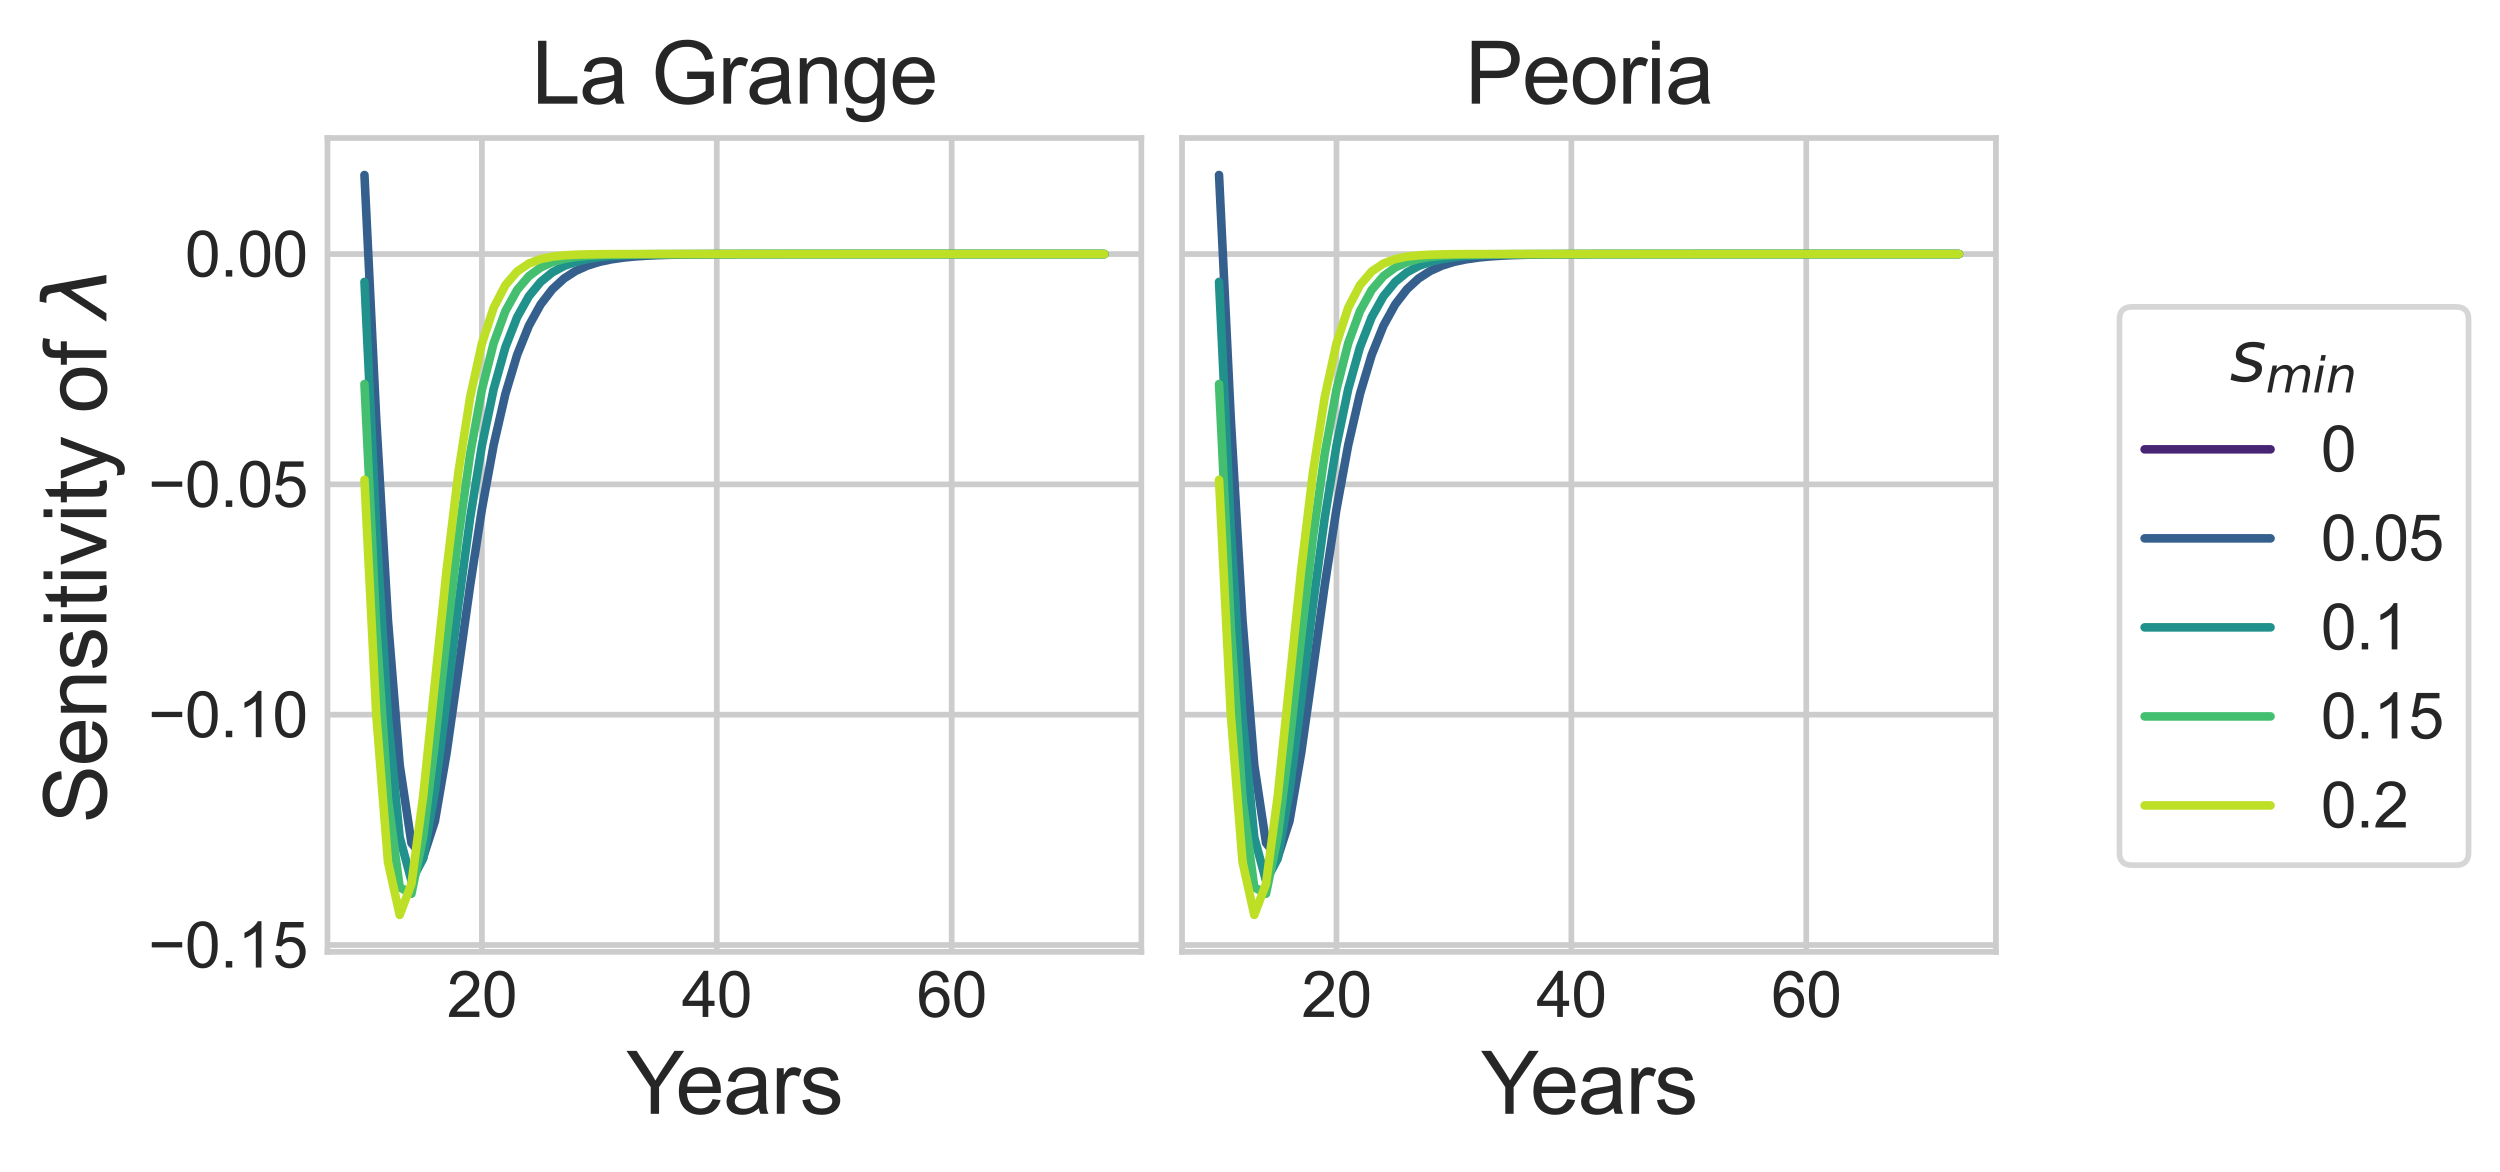 <?xml version="1.0" encoding="utf-8" standalone="no"?>
<!DOCTYPE svg PUBLIC "-//W3C//DTD SVG 1.1//EN"
  "http://www.w3.org/Graphics/SVG/1.1/DTD/svg11.dtd">
<svg xmlns:xlink="http://www.w3.org/1999/xlink" width="436.932pt" height="204.841pt" viewBox="0 0 436.932 204.841" xmlns="http://www.w3.org/2000/svg" version="1.1">
 <defs>
  <style type="text/css">*{stroke-linejoin: round; stroke-linecap: butt}</style>
 </defs>
 <g id="figure_1">
  <g id="patch_1">
   <path d="M 0 204.841 
L 436.932 204.841 
L 436.932 0 
L 0 0 
z
" style="fill: #ffffff"/>
  </g>
  <g id="axes_1">
   <g id="patch_2">
    <path d="M 57.232 166.363 
L 199.476 166.363 
L 199.476 24.12 
L 57.232 24.12 
z
" style="fill: #ffffff"/>
   </g>
   <g id="matplotlib.axis_1">
    <g id="xtick_1">
     <g id="line2d_1">
      <path d="M 84.223 166.363 
L 84.223 24.12 
" clip-path="url(#p7a5986a7ee)" style="fill: none; stroke: #cccccc; stroke-linecap: round"/>
     </g>
     <g id="text_1">
      <!-- 20 -->
      <g style="fill: #262626" transform="translate(78.106 177.737)scale(0.11 -0.11)">
       <defs>
        <path id="ArialMT-32" d="M 3222 541 
L 3222 0 
L 194 0 
Q 188 203 259 391 
Q 375 700 629 1000 
Q 884 1300 1366 1694 
Q 2113 2306 2375 2664 
Q 2638 3022 2638 3341 
Q 2638 3675 2398 3904 
Q 2159 4134 1775 4134 
Q 1369 4134 1125 3890 
Q 881 3647 878 3216 
L 300 3275 
Q 359 3922 746 4261 
Q 1134 4600 1788 4600 
Q 2447 4600 2831 4234 
Q 3216 3869 3216 3328 
Q 3216 3053 3103 2787 
Q 2991 2522 2730 2228 
Q 2469 1934 1863 1422 
Q 1356 997 1212 845 
Q 1069 694 975 541 
L 3222 541 
z
" transform="scale(0.016)"/>
        <path id="ArialMT-30" d="M 266 2259 
Q 266 3072 433 3567 
Q 600 4063 929 4331 
Q 1259 4600 1759 4600 
Q 2128 4600 2406 4451 
Q 2684 4303 2865 4023 
Q 3047 3744 3150 3342 
Q 3253 2941 3253 2259 
Q 3253 1453 3087 958 
Q 2922 463 2592 192 
Q 2263 -78 1759 -78 
Q 1097 -78 719 397 
Q 266 969 266 2259 
z
M 844 2259 
Q 844 1131 1108 757 
Q 1372 384 1759 384 
Q 2147 384 2411 759 
Q 2675 1134 2675 2259 
Q 2675 3391 2411 3762 
Q 2147 4134 1753 4134 
Q 1366 4134 1134 3806 
Q 844 3388 844 2259 
z
" transform="scale(0.016)"/>
       </defs>
       <use xlink:href="#ArialMT-32"/>
       <use xlink:href="#ArialMT-30" x="55.615"/>
      </g>
     </g>
    </g>
    <g id="xtick_2">
     <g id="line2d_2">
      <path d="M 125.275 166.363 
L 125.275 24.12 
" clip-path="url(#p7a5986a7ee)" style="fill: none; stroke: #cccccc; stroke-linecap: round"/>
     </g>
     <g id="text_2">
      <!-- 40 -->
      <g style="fill: #262626" transform="translate(119.158 177.737)scale(0.11 -0.11)">
       <defs>
        <path id="ArialMT-34" d="M 2069 0 
L 2069 1097 
L 81 1097 
L 81 1613 
L 2172 4581 
L 2631 4581 
L 2631 1613 
L 3250 1613 
L 3250 1097 
L 2631 1097 
L 2631 0 
L 2069 0 
z
M 2069 1613 
L 2069 3678 
L 634 1613 
L 2069 1613 
z
" transform="scale(0.016)"/>
       </defs>
       <use xlink:href="#ArialMT-34"/>
       <use xlink:href="#ArialMT-30" x="55.615"/>
      </g>
     </g>
    </g>
    <g id="xtick_3">
     <g id="line2d_3">
      <path d="M 166.326 166.363 
L 166.326 24.12 
" clip-path="url(#p7a5986a7ee)" style="fill: none; stroke: #cccccc; stroke-linecap: round"/>
     </g>
     <g id="text_3">
      <!-- 60 -->
      <g style="fill: #262626" transform="translate(160.209 177.737)scale(0.11 -0.11)">
       <defs>
        <path id="ArialMT-36" d="M 3184 3459 
L 2625 3416 
Q 2550 3747 2413 3897 
Q 2184 4138 1850 4138 
Q 1581 4138 1378 3988 
Q 1113 3794 959 3422 
Q 806 3050 800 2363 
Q 1003 2672 1297 2822 
Q 1591 2972 1913 2972 
Q 2475 2972 2870 2558 
Q 3266 2144 3266 1488 
Q 3266 1056 3080 686 
Q 2894 316 2569 119 
Q 2244 -78 1831 -78 
Q 1128 -78 684 439 
Q 241 956 241 2144 
Q 241 3472 731 4075 
Q 1159 4600 1884 4600 
Q 2425 4600 2770 4297 
Q 3116 3994 3184 3459 
z
M 888 1484 
Q 888 1194 1011 928 
Q 1134 663 1356 523 
Q 1578 384 1822 384 
Q 2178 384 2434 671 
Q 2691 959 2691 1453 
Q 2691 1928 2437 2201 
Q 2184 2475 1800 2475 
Q 1419 2475 1153 2201 
Q 888 1928 888 1484 
z
" transform="scale(0.016)"/>
       </defs>
       <use xlink:href="#ArialMT-36"/>
       <use xlink:href="#ArialMT-30" x="55.615"/>
      </g>
     </g>
    </g>
    <g id="text_4">
     <!-- Years -->
     <g style="fill: #262626" transform="translate(109.447 194.66)scale(0.15 -0.15)">
      <defs>
       <path id="ArialMT-59" d="M 1784 0 
L 1784 1941 
L 19 4581 
L 756 4581 
L 1659 3200 
Q 1909 2813 2125 2425 
Q 2331 2784 2625 3234 
L 3513 4581 
L 4219 4581 
L 2391 1941 
L 2391 0 
L 1784 0 
z
" transform="scale(0.016)"/>
       <path id="ArialMT-65" d="M 2694 1069 
L 3275 997 
Q 3138 488 2766 206 
Q 2394 -75 1816 -75 
Q 1088 -75 661 373 
Q 234 822 234 1631 
Q 234 2469 665 2931 
Q 1097 3394 1784 3394 
Q 2450 3394 2872 2941 
Q 3294 2488 3294 1666 
Q 3294 1616 3291 1516 
L 816 1516 
Q 847 969 1125 678 
Q 1403 388 1819 388 
Q 2128 388 2347 550 
Q 2566 713 2694 1069 
z
M 847 1978 
L 2700 1978 
Q 2663 2397 2488 2606 
Q 2219 2931 1791 2931 
Q 1403 2931 1139 2672 
Q 875 2413 847 1978 
z
" transform="scale(0.016)"/>
       <path id="ArialMT-61" d="M 2588 409 
Q 2275 144 1986 34 
Q 1697 -75 1366 -75 
Q 819 -75 525 192 
Q 231 459 231 875 
Q 231 1119 342 1320 
Q 453 1522 633 1644 
Q 813 1766 1038 1828 
Q 1203 1872 1538 1913 
Q 2219 1994 2541 2106 
Q 2544 2222 2544 2253 
Q 2544 2597 2384 2738 
Q 2169 2928 1744 2928 
Q 1347 2928 1158 2789 
Q 969 2650 878 2297 
L 328 2372 
Q 403 2725 575 2942 
Q 747 3159 1072 3276 
Q 1397 3394 1825 3394 
Q 2250 3394 2515 3294 
Q 2781 3194 2906 3042 
Q 3031 2891 3081 2659 
Q 3109 2516 3109 2141 
L 3109 1391 
Q 3109 606 3145 398 
Q 3181 191 3288 0 
L 2700 0 
Q 2613 175 2588 409 
z
M 2541 1666 
Q 2234 1541 1622 1453 
Q 1275 1403 1131 1340 
Q 988 1278 909 1158 
Q 831 1038 831 891 
Q 831 666 1001 516 
Q 1172 366 1500 366 
Q 1825 366 2078 508 
Q 2331 650 2450 897 
Q 2541 1088 2541 1459 
L 2541 1666 
z
" transform="scale(0.016)"/>
       <path id="ArialMT-72" d="M 416 0 
L 416 3319 
L 922 3319 
L 922 2816 
Q 1116 3169 1280 3281 
Q 1444 3394 1641 3394 
Q 1925 3394 2219 3213 
L 2025 2691 
Q 1819 2813 1613 2813 
Q 1428 2813 1281 2702 
Q 1134 2591 1072 2394 
Q 978 2094 978 1738 
L 978 0 
L 416 0 
z
" transform="scale(0.016)"/>
       <path id="ArialMT-73" d="M 197 991 
L 753 1078 
Q 800 744 1014 566 
Q 1228 388 1613 388 
Q 2000 388 2187 545 
Q 2375 703 2375 916 
Q 2375 1106 2209 1216 
Q 2094 1291 1634 1406 
Q 1016 1563 777 1677 
Q 538 1791 414 1992 
Q 291 2194 291 2438 
Q 291 2659 392 2848 
Q 494 3038 669 3163 
Q 800 3259 1026 3326 
Q 1253 3394 1513 3394 
Q 1903 3394 2198 3281 
Q 2494 3169 2634 2976 
Q 2775 2784 2828 2463 
L 2278 2388 
Q 2241 2644 2061 2787 
Q 1881 2931 1553 2931 
Q 1166 2931 1000 2803 
Q 834 2675 834 2503 
Q 834 2394 903 2306 
Q 972 2216 1119 2156 
Q 1203 2125 1616 2013 
Q 2213 1853 2448 1751 
Q 2684 1650 2818 1456 
Q 2953 1263 2953 975 
Q 2953 694 2789 445 
Q 2625 197 2315 61 
Q 2006 -75 1616 -75 
Q 969 -75 630 194 
Q 291 463 197 991 
z
" transform="scale(0.016)"/>
      </defs>
      <use xlink:href="#ArialMT-59"/>
      <use xlink:href="#ArialMT-65" x="57.574"/>
      <use xlink:href="#ArialMT-61" x="113.189"/>
      <use xlink:href="#ArialMT-72" x="168.805"/>
      <use xlink:href="#ArialMT-73" x="202.105"/>
     </g>
    </g>
   </g>
   <g id="matplotlib.axis_2">
    <g id="ytick_1">
     <g id="line2d_4">
      <path d="M 57.232 165.16 
L 199.476 165.16 
" clip-path="url(#p7a5986a7ee)" style="fill: none; stroke: #cccccc; stroke-linecap: round"/>
     </g>
     <g id="text_5">
      <!-- −0.15 -->
      <g style="fill: #262626" transform="translate(25.9 169.097)scale(0.11 -0.11)">
       <defs>
        <path id="ArialMT-2212" d="M 3381 1997 
L 356 1997 
L 356 2522 
L 3381 2522 
L 3381 1997 
z
" transform="scale(0.016)"/>
        <path id="ArialMT-2e" d="M 581 0 
L 581 641 
L 1222 641 
L 1222 0 
L 581 0 
z
" transform="scale(0.016)"/>
        <path id="ArialMT-31" d="M 2384 0 
L 1822 0 
L 1822 3584 
Q 1619 3391 1289 3197 
Q 959 3003 697 2906 
L 697 3450 
Q 1169 3672 1522 3987 
Q 1875 4303 2022 4600 
L 2384 4600 
L 2384 0 
z
" transform="scale(0.016)"/>
        <path id="ArialMT-35" d="M 266 1200 
L 856 1250 
Q 922 819 1161 601 
Q 1400 384 1738 384 
Q 2144 384 2425 690 
Q 2706 997 2706 1503 
Q 2706 1984 2436 2262 
Q 2166 2541 1728 2541 
Q 1456 2541 1237 2417 
Q 1019 2294 894 2097 
L 366 2166 
L 809 4519 
L 3088 4519 
L 3088 3981 
L 1259 3981 
L 1013 2750 
Q 1425 3038 1878 3038 
Q 2478 3038 2890 2622 
Q 3303 2206 3303 1553 
Q 3303 931 2941 478 
Q 2500 -78 1738 -78 
Q 1113 -78 717 272 
Q 322 622 266 1200 
z
" transform="scale(0.016)"/>
       </defs>
       <use xlink:href="#ArialMT-2212"/>
       <use xlink:href="#ArialMT-30" x="58.398"/>
       <use xlink:href="#ArialMT-2e" x="114.014"/>
       <use xlink:href="#ArialMT-31" x="141.797"/>
       <use xlink:href="#ArialMT-35" x="197.412"/>
      </g>
     </g>
    </g>
    <g id="ytick_2">
     <g id="line2d_5">
      <path d="M 57.232 124.907 
L 199.476 124.907 
" clip-path="url(#p7a5986a7ee)" style="fill: none; stroke: #cccccc; stroke-linecap: round"/>
     </g>
     <g id="text_6">
      <!-- −0.10 -->
      <g style="fill: #262626" transform="translate(25.9 128.844)scale(0.11 -0.11)">
       <use xlink:href="#ArialMT-2212"/>
       <use xlink:href="#ArialMT-30" x="58.398"/>
       <use xlink:href="#ArialMT-2e" x="114.014"/>
       <use xlink:href="#ArialMT-31" x="141.797"/>
       <use xlink:href="#ArialMT-30" x="197.412"/>
      </g>
     </g>
    </g>
    <g id="ytick_3">
     <g id="line2d_6">
      <path d="M 57.232 84.655 
L 199.476 84.655 
" clip-path="url(#p7a5986a7ee)" style="fill: none; stroke: #cccccc; stroke-linecap: round"/>
     </g>
     <g id="text_7">
      <!-- −0.05 -->
      <g style="fill: #262626" transform="translate(25.9 88.592)scale(0.11 -0.11)">
       <use xlink:href="#ArialMT-2212"/>
       <use xlink:href="#ArialMT-30" x="58.398"/>
       <use xlink:href="#ArialMT-2e" x="114.014"/>
       <use xlink:href="#ArialMT-30" x="141.797"/>
       <use xlink:href="#ArialMT-35" x="197.412"/>
      </g>
     </g>
    </g>
    <g id="ytick_4">
     <g id="line2d_7">
      <path d="M 57.232 44.402 
L 199.476 44.402 
" clip-path="url(#p7a5986a7ee)" style="fill: none; stroke: #cccccc; stroke-linecap: round"/>
     </g>
     <g id="text_8">
      <!-- 0.00 -->
      <g style="fill: #262626" transform="translate(32.325 48.339)scale(0.11 -0.11)">
       <use xlink:href="#ArialMT-30"/>
       <use xlink:href="#ArialMT-2e" x="55.615"/>
       <use xlink:href="#ArialMT-30" x="83.398"/>
       <use xlink:href="#ArialMT-30" x="139.014"/>
      </g>
     </g>
    </g>
    <g id="text_9">
     <!-- Sensitivity of $\lambda$ -->
     <g style="fill: #262626" transform="translate(18.6 143.916)rotate(-90)scale(0.15 -0.15)">
      <defs>
       <path id="ArialMT-53" d="M 288 1472 
L 859 1522 
Q 900 1178 1048 958 
Q 1197 738 1509 602 
Q 1822 466 2213 466 
Q 2559 466 2825 569 
Q 3091 672 3220 851 
Q 3350 1031 3350 1244 
Q 3350 1459 3225 1620 
Q 3100 1781 2813 1891 
Q 2628 1963 1997 2114 
Q 1366 2266 1113 2400 
Q 784 2572 623 2826 
Q 463 3081 463 3397 
Q 463 3744 659 4045 
Q 856 4347 1234 4503 
Q 1613 4659 2075 4659 
Q 2584 4659 2973 4495 
Q 3363 4331 3572 4012 
Q 3781 3694 3797 3291 
L 3216 3247 
Q 3169 3681 2898 3903 
Q 2628 4125 2100 4125 
Q 1550 4125 1298 3923 
Q 1047 3722 1047 3438 
Q 1047 3191 1225 3031 
Q 1400 2872 2139 2705 
Q 2878 2538 3153 2413 
Q 3553 2228 3743 1945 
Q 3934 1663 3934 1294 
Q 3934 928 3725 604 
Q 3516 281 3123 101 
Q 2731 -78 2241 -78 
Q 1619 -78 1198 103 
Q 778 284 539 648 
Q 300 1013 288 1472 
z
" transform="scale(0.016)"/>
       <path id="ArialMT-6e" d="M 422 0 
L 422 3319 
L 928 3319 
L 928 2847 
Q 1294 3394 1984 3394 
Q 2284 3394 2536 3286 
Q 2788 3178 2913 3003 
Q 3038 2828 3088 2588 
Q 3119 2431 3119 2041 
L 3119 0 
L 2556 0 
L 2556 2019 
Q 2556 2363 2490 2533 
Q 2425 2703 2258 2804 
Q 2091 2906 1866 2906 
Q 1506 2906 1245 2678 
Q 984 2450 984 1813 
L 984 0 
L 422 0 
z
" transform="scale(0.016)"/>
       <path id="ArialMT-69" d="M 425 3934 
L 425 4581 
L 988 4581 
L 988 3934 
L 425 3934 
z
M 425 0 
L 425 3319 
L 988 3319 
L 988 0 
L 425 0 
z
" transform="scale(0.016)"/>
       <path id="ArialMT-74" d="M 1650 503 
L 1731 6 
Q 1494 -44 1306 -44 
Q 1000 -44 831 53 
Q 663 150 594 308 
Q 525 466 525 972 
L 525 2881 
L 113 2881 
L 113 3319 
L 525 3319 
L 525 4141 
L 1084 4478 
L 1084 3319 
L 1650 3319 
L 1650 2881 
L 1084 2881 
L 1084 941 
Q 1084 700 1114 631 
Q 1144 563 1211 522 
Q 1278 481 1403 481 
Q 1497 481 1650 503 
z
" transform="scale(0.016)"/>
       <path id="ArialMT-76" d="M 1344 0 
L 81 3319 
L 675 3319 
L 1388 1331 
Q 1503 1009 1600 663 
Q 1675 925 1809 1294 
L 2547 3319 
L 3125 3319 
L 1869 0 
L 1344 0 
z
" transform="scale(0.016)"/>
       <path id="ArialMT-79" d="M 397 -1278 
L 334 -750 
Q 519 -800 656 -800 
Q 844 -800 956 -737 
Q 1069 -675 1141 -563 
Q 1194 -478 1313 -144 
Q 1328 -97 1363 -6 
L 103 3319 
L 709 3319 
L 1400 1397 
Q 1534 1031 1641 628 
Q 1738 1016 1872 1384 
L 2581 3319 
L 3144 3319 
L 1881 -56 
Q 1678 -603 1566 -809 
Q 1416 -1088 1222 -1217 
Q 1028 -1347 759 -1347 
Q 597 -1347 397 -1278 
z
" transform="scale(0.016)"/>
       <path id="ArialMT-20" transform="scale(0.016)"/>
       <path id="ArialMT-6f" d="M 213 1659 
Q 213 2581 725 3025 
Q 1153 3394 1769 3394 
Q 2453 3394 2887 2945 
Q 3322 2497 3322 1706 
Q 3322 1066 3130 698 
Q 2938 331 2570 128 
Q 2203 -75 1769 -75 
Q 1072 -75 642 372 
Q 213 819 213 1659 
z
M 791 1659 
Q 791 1022 1069 705 
Q 1347 388 1769 388 
Q 2188 388 2466 706 
Q 2744 1025 2744 1678 
Q 2744 2294 2464 2611 
Q 2184 2928 1769 2928 
Q 1347 2928 1069 2612 
Q 791 2297 791 1659 
z
" transform="scale(0.016)"/>
       <path id="ArialMT-66" d="M 556 0 
L 556 2881 
L 59 2881 
L 59 3319 
L 556 3319 
L 556 3672 
Q 556 4006 616 4169 
Q 697 4388 901 4523 
Q 1106 4659 1475 4659 
Q 1713 4659 2000 4603 
L 1916 4113 
Q 1741 4144 1584 4144 
Q 1328 4144 1222 4034 
Q 1116 3925 1116 3625 
L 1116 3319 
L 1763 3319 
L 1763 2881 
L 1116 2881 
L 1116 0 
L 556 0 
z
" transform="scale(0.016)"/>
       <path id="DejaVuSans-Oblique-3bb" d="M 2350 4316 
L 3125 0 
L 2516 0 
L 2038 2588 
L 328 0 
L -281 0 
L 1903 3356 
L 1794 3975 
Q 1725 4369 1391 4369 
L 1091 4369 
L 1184 4863 
L 1550 4856 
Q 2253 4847 2350 4316 
z
" transform="scale(0.016)"/>
      </defs>
      <use xlink:href="#ArialMT-53" transform="translate(0 0.016)"/>
      <use xlink:href="#ArialMT-65" transform="translate(66.699 0.016)"/>
      <use xlink:href="#ArialMT-6e" transform="translate(122.314 0.016)"/>
      <use xlink:href="#ArialMT-73" transform="translate(177.93 0.016)"/>
      <use xlink:href="#ArialMT-69" transform="translate(227.93 0.016)"/>
      <use xlink:href="#ArialMT-74" transform="translate(250.146 0.016)"/>
      <use xlink:href="#ArialMT-69" transform="translate(277.93 0.016)"/>
      <use xlink:href="#ArialMT-76" transform="translate(300.146 0.016)"/>
      <use xlink:href="#ArialMT-69" transform="translate(350.146 0.016)"/>
      <use xlink:href="#ArialMT-74" transform="translate(372.363 0.016)"/>
      <use xlink:href="#ArialMT-79" transform="translate(400.146 0.016)"/>
      <use xlink:href="#ArialMT-20" transform="translate(450.146 0.016)"/>
      <use xlink:href="#ArialMT-6f" transform="translate(477.93 0.016)"/>
      <use xlink:href="#ArialMT-66" transform="translate(533.545 0.016)"/>
      <use xlink:href="#ArialMT-20" transform="translate(561.328 0.016)"/>
      <use xlink:href="#DejaVuSans-Oblique-3bb" transform="translate(589.111 0.016)"/>
     </g>
    </g>
   </g>
   <g id="line2d_8">
    <path clip-path="url(#p7a5986a7ee)" style="fill: none; stroke: #482475; stroke-width: 1.5; stroke-linecap: round"/>
   </g>
   <g id="line2d_9">
    <path d="M 63.697 30.585 
L 65.75 73.12 
L 67.803 108.388 
L 69.855 133.7 
L 71.908 147.327 
L 73.96 149.812 
L 76.013 143.497 
L 78.065 131.527 
L 80.118 116.982 
L 82.171 102.284 
L 84.223 88.975 
L 86.276 77.784 
L 88.328 68.863 
L 90.381 62.022 
L 92.433 56.926 
L 94.486 53.211 
L 96.539 50.546 
L 98.591 48.659 
L 100.644 47.334 
L 102.696 46.413 
L 104.749 45.775 
L 106.802 45.337 
L 108.854 45.036 
L 110.907 44.831 
L 112.959 44.692 
L 115.012 44.597 
L 117.064 44.533 
L 119.117 44.49 
L 121.17 44.461 
L 123.222 44.442 
L 125.275 44.429 
L 127.327 44.42 
L 129.38 44.414 
L 131.433 44.41 
L 133.485 44.407 
L 135.538 44.406 
L 137.59 44.404 
L 139.643 44.404 
L 141.695 44.403 
L 143.748 44.403 
L 145.801 44.403 
L 147.853 44.402 
L 149.906 44.402 
L 151.958 44.402 
L 154.011 44.402 
L 156.064 44.402 
L 158.116 44.402 
L 160.169 44.402 
L 162.221 44.402 
L 164.274 44.402 
L 166.326 44.402 
L 168.379 44.402 
L 170.432 44.402 
L 172.484 44.402 
L 174.537 44.402 
L 176.589 44.402 
L 178.642 44.402 
L 180.695 44.402 
L 182.747 44.402 
L 184.8 44.402 
L 186.852 44.402 
L 188.905 44.402 
L 190.957 44.402 
L 193.01 44.402 
" clip-path="url(#p7a5986a7ee)" style="fill: none; stroke: #355f8d; stroke-width: 1.5; stroke-linecap: round"/>
   </g>
   <g id="line2d_10">
    <path d="M 63.697 49.271 
L 65.75 92.212 
L 67.803 125.438 
L 69.855 146.318 
L 71.908 153.933 
L 73.96 150.064 
L 76.013 138.228 
L 78.065 122.342 
L 80.118 105.707 
L 82.171 90.522 
L 84.223 77.875 
L 86.276 68.011 
L 88.328 60.684 
L 90.381 55.434 
L 92.433 51.774 
L 94.486 49.275 
L 96.539 47.595 
L 98.591 46.479 
L 100.644 45.745 
L 102.696 45.266 
L 104.749 44.956 
L 106.802 44.756 
L 108.854 44.627 
L 110.907 44.545 
L 112.959 44.492 
L 115.012 44.459 
L 117.064 44.438 
L 119.117 44.425 
L 121.17 44.416 
L 123.222 44.411 
L 125.275 44.408 
L 127.327 44.406 
L 129.38 44.404 
L 131.433 44.403 
L 133.485 44.403 
L 135.538 44.403 
L 137.59 44.402 
L 139.643 44.402 
L 141.695 44.402 
L 143.748 44.402 
L 145.801 44.402 
L 147.853 44.402 
L 149.906 44.402 
L 151.958 44.402 
L 154.011 44.402 
L 156.064 44.402 
L 158.116 44.402 
L 160.169 44.402 
L 162.221 44.402 
L 164.274 44.402 
L 166.326 44.402 
L 168.379 44.402 
L 170.432 44.402 
L 172.484 44.402 
L 174.537 44.402 
L 176.589 44.402 
L 178.642 44.402 
L 180.695 44.402 
L 182.747 44.402 
L 184.8 44.402 
L 186.852 44.402 
L 188.905 44.402 
L 190.957 44.402 
L 193.01 44.402 
" clip-path="url(#p7a5986a7ee)" style="fill: none; stroke: #21918c; stroke-width: 1.5; stroke-linecap: round"/>
   </g>
   <g id="line2d_11">
    <path d="M 63.697 67.122 
L 65.75 109.571 
L 67.803 139.633 
L 69.855 155.076 
L 71.908 156.201 
L 73.96 146.236 
L 76.013 129.8 
L 78.065 111.29 
L 80.118 93.891 
L 82.171 79.324 
L 84.223 68.103 
L 86.276 59.983 
L 88.328 54.383 
L 90.381 50.664 
L 92.433 48.265 
L 94.486 46.752 
L 96.539 45.816 
L 98.591 45.244 
L 100.644 44.9 
L 102.696 44.695 
L 104.749 44.573 
L 106.802 44.501 
L 108.854 44.46 
L 110.907 44.435 
L 112.959 44.421 
L 115.012 44.413 
L 117.064 44.408 
L 119.117 44.406 
L 121.17 44.404 
L 123.222 44.403 
L 125.275 44.403 
L 127.327 44.403 
L 129.38 44.402 
L 131.433 44.402 
L 133.485 44.402 
L 135.538 44.402 
L 137.59 44.402 
L 139.643 44.402 
L 141.695 44.402 
L 143.748 44.402 
L 145.801 44.402 
L 147.853 44.402 
L 149.906 44.402 
L 151.958 44.402 
L 154.011 44.402 
L 156.064 44.402 
L 158.116 44.402 
L 160.169 44.402 
L 162.221 44.402 
L 164.274 44.402 
L 166.326 44.402 
L 168.379 44.402 
L 170.432 44.402 
L 172.484 44.402 
L 174.537 44.402 
L 176.589 44.402 
L 178.642 44.402 
L 180.695 44.402 
L 182.747 44.402 
L 184.8 44.402 
L 186.852 44.402 
L 188.905 44.402 
L 190.957 44.402 
L 193.01 44.402 
" clip-path="url(#p7a5986a7ee)" style="fill: none; stroke: #44bf70; stroke-width: 1.5; stroke-linecap: round"/>
   </g>
   <g id="line2d_12">
    <path d="M 63.697 83.861 
L 65.75 124.825 
L 67.803 150.643 
L 69.855 159.898 
L 71.908 154.478 
L 73.96 139.117 
L 76.013 119.296 
L 78.065 99.515 
L 80.118 82.523 
L 82.171 69.391 
L 84.223 60.034 
L 86.276 53.786 
L 88.328 49.833 
L 90.381 47.442 
L 92.433 46.052 
L 94.486 45.272 
L 96.539 44.848 
L 98.591 44.625 
L 100.644 44.51 
L 102.696 44.453 
L 104.749 44.426 
L 106.802 44.413 
L 108.854 44.407 
L 110.907 44.404 
L 112.959 44.403 
L 115.012 44.402 
L 117.064 44.402 
L 119.117 44.402 
L 121.17 44.402 
L 123.222 44.402 
L 125.275 44.402 
L 127.327 44.402 
L 129.38 44.402 
L 131.433 44.402 
L 133.485 44.402 
L 135.538 44.402 
L 137.59 44.402 
L 139.643 44.402 
L 141.695 44.402 
L 143.748 44.402 
L 145.801 44.402 
L 147.853 44.402 
L 149.906 44.402 
L 151.958 44.402 
L 154.011 44.402 
L 156.064 44.402 
L 158.116 44.402 
L 160.169 44.402 
L 162.221 44.402 
L 164.274 44.402 
L 166.326 44.402 
L 168.379 44.402 
L 170.432 44.402 
L 172.484 44.402 
L 174.537 44.402 
L 176.589 44.402 
L 178.642 44.402 
L 180.695 44.402 
L 182.747 44.402 
L 184.8 44.402 
L 186.852 44.402 
L 188.905 44.402 
L 190.957 44.402 
L 193.01 44.402 
" clip-path="url(#p7a5986a7ee)" style="fill: none; stroke: #bddf26; stroke-width: 1.5; stroke-linecap: round"/>
   </g>
   <g id="patch_3">
    <path d="M 57.232 166.363 
L 57.232 24.12 
" style="fill: none; stroke: #cccccc; stroke-linejoin: miter; stroke-linecap: square"/>
   </g>
   <g id="patch_4">
    <path d="M 199.476 166.363 
L 199.476 24.12 
" style="fill: none; stroke: #cccccc; stroke-linejoin: miter; stroke-linecap: square"/>
   </g>
   <g id="patch_5">
    <path d="M 57.232 166.363 
L 199.476 166.363 
" style="fill: none; stroke: #cccccc; stroke-linejoin: miter; stroke-linecap: square"/>
   </g>
   <g id="patch_6">
    <path d="M 57.232 24.12 
L 199.476 24.12 
" style="fill: none; stroke: #cccccc; stroke-linejoin: miter; stroke-linecap: square"/>
   </g>
   <g id="text_10">
    <!-- La Grange -->
    <g style="fill: #262626" transform="translate(92.915 18.12)scale(0.15 -0.15)">
     <defs>
      <path id="ArialMT-4c" d="M 469 0 
L 469 4581 
L 1075 4581 
L 1075 541 
L 3331 541 
L 3331 0 
L 469 0 
z
" transform="scale(0.016)"/>
      <path id="ArialMT-47" d="M 2638 1797 
L 2638 2334 
L 4578 2338 
L 4578 638 
Q 4131 281 3656 101 
Q 3181 -78 2681 -78 
Q 2006 -78 1454 211 
Q 903 500 622 1047 
Q 341 1594 341 2269 
Q 341 2938 620 3517 
Q 900 4097 1425 4378 
Q 1950 4659 2634 4659 
Q 3131 4659 3532 4498 
Q 3934 4338 4162 4050 
Q 4391 3763 4509 3300 
L 3963 3150 
Q 3859 3500 3706 3700 
Q 3553 3900 3268 4020 
Q 2984 4141 2638 4141 
Q 2222 4141 1919 4014 
Q 1616 3888 1430 3681 
Q 1244 3475 1141 3228 
Q 966 2803 966 2306 
Q 966 1694 1177 1281 
Q 1388 869 1791 669 
Q 2194 469 2647 469 
Q 3041 469 3416 620 
Q 3791 772 3984 944 
L 3984 1797 
L 2638 1797 
z
" transform="scale(0.016)"/>
      <path id="ArialMT-67" d="M 319 -275 
L 866 -356 
Q 900 -609 1056 -725 
Q 1266 -881 1628 -881 
Q 2019 -881 2231 -725 
Q 2444 -569 2519 -288 
Q 2563 -116 2559 434 
Q 2191 0 1641 0 
Q 956 0 581 494 
Q 206 988 206 1678 
Q 206 2153 378 2554 
Q 550 2956 876 3175 
Q 1203 3394 1644 3394 
Q 2231 3394 2613 2919 
L 2613 3319 
L 3131 3319 
L 3131 450 
Q 3131 -325 2973 -648 
Q 2816 -972 2473 -1159 
Q 2131 -1347 1631 -1347 
Q 1038 -1347 672 -1080 
Q 306 -813 319 -275 
z
M 784 1719 
Q 784 1066 1043 766 
Q 1303 466 1694 466 
Q 2081 466 2343 764 
Q 2606 1063 2606 1700 
Q 2606 2309 2336 2618 
Q 2066 2928 1684 2928 
Q 1309 2928 1046 2623 
Q 784 2319 784 1719 
z
" transform="scale(0.016)"/>
     </defs>
     <use xlink:href="#ArialMT-4c"/>
     <use xlink:href="#ArialMT-61" x="55.615"/>
     <use xlink:href="#ArialMT-20" x="111.23"/>
     <use xlink:href="#ArialMT-47" x="139.014"/>
     <use xlink:href="#ArialMT-72" x="216.797"/>
     <use xlink:href="#ArialMT-61" x="250.098"/>
     <use xlink:href="#ArialMT-6e" x="305.713"/>
     <use xlink:href="#ArialMT-67" x="361.328"/>
     <use xlink:href="#ArialMT-65" x="416.943"/>
    </g>
   </g>
  </g>
  <g id="axes_2">
   <g id="patch_7">
    <path d="M 206.588 166.363 
L 348.832 166.363 
L 348.832 24.12 
L 206.588 24.12 
z
" style="fill: #ffffff"/>
   </g>
   <g id="matplotlib.axis_3">
    <g id="xtick_4">
     <g id="line2d_13">
      <path d="M 233.579 166.363 
L 233.579 24.12 
" clip-path="url(#pf8c6ee245a)" style="fill: none; stroke: #cccccc; stroke-linecap: round"/>
     </g>
     <g id="text_11">
      <!-- 20 -->
      <g style="fill: #262626" transform="translate(227.462 177.737)scale(0.11 -0.11)">
       <use xlink:href="#ArialMT-32"/>
       <use xlink:href="#ArialMT-30" x="55.615"/>
      </g>
     </g>
    </g>
    <g id="xtick_5">
     <g id="line2d_14">
      <path d="M 274.631 166.363 
L 274.631 24.12 
" clip-path="url(#pf8c6ee245a)" style="fill: none; stroke: #cccccc; stroke-linecap: round"/>
     </g>
     <g id="text_12">
      <!-- 40 -->
      <g style="fill: #262626" transform="translate(268.514 177.737)scale(0.11 -0.11)">
       <use xlink:href="#ArialMT-34"/>
       <use xlink:href="#ArialMT-30" x="55.615"/>
      </g>
     </g>
    </g>
    <g id="xtick_6">
     <g id="line2d_15">
      <path d="M 315.683 166.363 
L 315.683 24.12 
" clip-path="url(#pf8c6ee245a)" style="fill: none; stroke: #cccccc; stroke-linecap: round"/>
     </g>
     <g id="text_13">
      <!-- 60 -->
      <g style="fill: #262626" transform="translate(309.565 177.737)scale(0.11 -0.11)">
       <use xlink:href="#ArialMT-36"/>
       <use xlink:href="#ArialMT-30" x="55.615"/>
      </g>
     </g>
    </g>
    <g id="text_14">
     <!-- Years -->
     <g style="fill: #262626" transform="translate(258.803 194.66)scale(0.15 -0.15)">
      <use xlink:href="#ArialMT-59"/>
      <use xlink:href="#ArialMT-65" x="57.574"/>
      <use xlink:href="#ArialMT-61" x="113.189"/>
      <use xlink:href="#ArialMT-72" x="168.805"/>
      <use xlink:href="#ArialMT-73" x="202.105"/>
     </g>
    </g>
   </g>
   <g id="matplotlib.axis_4">
    <g id="ytick_5">
     <g id="line2d_16">
      <path d="M 206.588 165.16 
L 348.832 165.16 
" clip-path="url(#pf8c6ee245a)" style="fill: none; stroke: #cccccc; stroke-linecap: round"/>
     </g>
    </g>
    <g id="ytick_6">
     <g id="line2d_17">
      <path d="M 206.588 124.907 
L 348.832 124.907 
" clip-path="url(#pf8c6ee245a)" style="fill: none; stroke: #cccccc; stroke-linecap: round"/>
     </g>
    </g>
    <g id="ytick_7">
     <g id="line2d_18">
      <path d="M 206.588 84.655 
L 348.832 84.655 
" clip-path="url(#pf8c6ee245a)" style="fill: none; stroke: #cccccc; stroke-linecap: round"/>
     </g>
    </g>
    <g id="ytick_8">
     <g id="line2d_19">
      <path d="M 206.588 44.402 
L 348.832 44.402 
" clip-path="url(#pf8c6ee245a)" style="fill: none; stroke: #cccccc; stroke-linecap: round"/>
     </g>
    </g>
   </g>
   <g id="line2d_20">
    <path clip-path="url(#pf8c6ee245a)" style="fill: none; stroke: #482475; stroke-width: 1.5; stroke-linecap: round"/>
   </g>
   <g id="line2d_21">
    <path d="M 213.053 30.585 
L 215.106 73.12 
L 217.159 108.388 
L 219.211 133.7 
L 221.264 147.327 
L 223.316 149.812 
L 225.369 143.497 
L 227.422 131.527 
L 229.474 116.982 
L 231.527 102.284 
L 233.579 88.975 
L 235.632 77.784 
L 237.684 68.863 
L 239.737 62.022 
L 241.79 56.926 
L 243.842 53.211 
L 245.895 50.546 
L 247.947 48.659 
L 250 47.334 
L 252.052 46.413 
L 254.105 45.775 
L 256.158 45.337 
L 258.21 45.036 
L 260.263 44.831 
L 262.315 44.692 
L 264.368 44.597 
L 266.421 44.533 
L 268.473 44.49 
L 270.526 44.461 
L 272.578 44.442 
L 274.631 44.429 
L 276.683 44.42 
L 278.736 44.414 
L 280.789 44.41 
L 282.841 44.407 
L 284.894 44.406 
L 286.946 44.404 
L 288.999 44.404 
L 291.052 44.403 
L 293.104 44.403 
L 295.157 44.403 
L 297.209 44.402 
L 299.262 44.402 
L 301.314 44.402 
L 303.367 44.402 
L 305.42 44.402 
L 307.472 44.402 
L 309.525 44.402 
L 311.577 44.402 
L 313.63 44.402 
L 315.683 44.402 
L 317.735 44.402 
L 319.788 44.402 
L 321.84 44.402 
L 323.893 44.402 
L 325.945 44.402 
L 327.998 44.402 
L 330.051 44.402 
L 332.103 44.402 
L 334.156 44.402 
L 336.208 44.402 
L 338.261 44.402 
L 340.314 44.402 
L 342.366 44.402 
" clip-path="url(#pf8c6ee245a)" style="fill: none; stroke: #355f8d; stroke-width: 1.5; stroke-linecap: round"/>
   </g>
   <g id="line2d_22">
    <path d="M 213.053 49.271 
L 215.106 92.212 
L 217.159 125.438 
L 219.211 146.318 
L 221.264 153.933 
L 223.316 150.064 
L 225.369 138.228 
L 227.422 122.342 
L 229.474 105.707 
L 231.527 90.522 
L 233.579 77.875 
L 235.632 68.011 
L 237.684 60.684 
L 239.737 55.434 
L 241.79 51.774 
L 243.842 49.275 
L 245.895 47.595 
L 247.947 46.479 
L 250 45.745 
L 252.052 45.266 
L 254.105 44.956 
L 256.158 44.756 
L 258.21 44.627 
L 260.263 44.545 
L 262.315 44.492 
L 264.368 44.459 
L 266.421 44.438 
L 268.473 44.425 
L 270.526 44.416 
L 272.578 44.411 
L 274.631 44.408 
L 276.683 44.406 
L 278.736 44.404 
L 280.789 44.403 
L 282.841 44.403 
L 284.894 44.403 
L 286.946 44.402 
L 288.999 44.402 
L 291.052 44.402 
L 293.104 44.402 
L 295.157 44.402 
L 297.209 44.402 
L 299.262 44.402 
L 301.314 44.402 
L 303.367 44.402 
L 305.42 44.402 
L 307.472 44.402 
L 309.525 44.402 
L 311.577 44.402 
L 313.63 44.402 
L 315.683 44.402 
L 317.735 44.402 
L 319.788 44.402 
L 321.84 44.402 
L 323.893 44.402 
L 325.945 44.402 
L 327.998 44.402 
L 330.051 44.402 
L 332.103 44.402 
L 334.156 44.402 
L 336.208 44.402 
L 338.261 44.402 
L 340.314 44.402 
L 342.366 44.402 
" clip-path="url(#pf8c6ee245a)" style="fill: none; stroke: #21918c; stroke-width: 1.5; stroke-linecap: round"/>
   </g>
   <g id="line2d_23">
    <path d="M 213.053 67.122 
L 215.106 109.571 
L 217.159 139.633 
L 219.211 155.076 
L 221.264 156.201 
L 223.316 146.236 
L 225.369 129.8 
L 227.422 111.29 
L 229.474 93.891 
L 231.527 79.324 
L 233.579 68.103 
L 235.632 59.983 
L 237.684 54.383 
L 239.737 50.664 
L 241.79 48.265 
L 243.842 46.752 
L 245.895 45.816 
L 247.947 45.244 
L 250 44.9 
L 252.052 44.695 
L 254.105 44.573 
L 256.158 44.501 
L 258.21 44.46 
L 260.263 44.435 
L 262.315 44.421 
L 264.368 44.413 
L 266.421 44.408 
L 268.473 44.406 
L 270.526 44.404 
L 272.578 44.403 
L 274.631 44.403 
L 276.683 44.403 
L 278.736 44.402 
L 280.789 44.402 
L 282.841 44.402 
L 284.894 44.402 
L 286.946 44.402 
L 288.999 44.402 
L 291.052 44.402 
L 293.104 44.402 
L 295.157 44.402 
L 297.209 44.402 
L 299.262 44.402 
L 301.314 44.402 
L 303.367 44.402 
L 305.42 44.402 
L 307.472 44.402 
L 309.525 44.402 
L 311.577 44.402 
L 313.63 44.402 
L 315.683 44.402 
L 317.735 44.402 
L 319.788 44.402 
L 321.84 44.402 
L 323.893 44.402 
L 325.945 44.402 
L 327.998 44.402 
L 330.051 44.402 
L 332.103 44.402 
L 334.156 44.402 
L 336.208 44.402 
L 338.261 44.402 
L 340.314 44.402 
L 342.366 44.402 
" clip-path="url(#pf8c6ee245a)" style="fill: none; stroke: #44bf70; stroke-width: 1.5; stroke-linecap: round"/>
   </g>
   <g id="line2d_24">
    <path d="M 213.053 83.861 
L 215.106 124.825 
L 217.159 150.643 
L 219.211 159.898 
L 221.264 154.478 
L 223.316 139.117 
L 225.369 119.296 
L 227.422 99.515 
L 229.474 82.523 
L 231.527 69.391 
L 233.579 60.034 
L 235.632 53.786 
L 237.684 49.833 
L 239.737 47.442 
L 241.79 46.052 
L 243.842 45.272 
L 245.895 44.848 
L 247.947 44.625 
L 250 44.51 
L 252.052 44.453 
L 254.105 44.426 
L 256.158 44.413 
L 258.21 44.407 
L 260.263 44.404 
L 262.315 44.403 
L 264.368 44.402 
L 266.421 44.402 
L 268.473 44.402 
L 270.526 44.402 
L 272.578 44.402 
L 274.631 44.402 
L 276.683 44.402 
L 278.736 44.402 
L 280.789 44.402 
L 282.841 44.402 
L 284.894 44.402 
L 286.946 44.402 
L 288.999 44.402 
L 291.052 44.402 
L 293.104 44.402 
L 295.157 44.402 
L 297.209 44.402 
L 299.262 44.402 
L 301.314 44.402 
L 303.367 44.402 
L 305.42 44.402 
L 307.472 44.402 
L 309.525 44.402 
L 311.577 44.402 
L 313.63 44.402 
L 315.683 44.402 
L 317.735 44.402 
L 319.788 44.402 
L 321.84 44.402 
L 323.893 44.402 
L 325.945 44.402 
L 327.998 44.402 
L 330.051 44.402 
L 332.103 44.402 
L 334.156 44.402 
L 336.208 44.402 
L 338.261 44.402 
L 340.314 44.402 
L 342.366 44.402 
" clip-path="url(#pf8c6ee245a)" style="fill: none; stroke: #bddf26; stroke-width: 1.5; stroke-linecap: round"/>
   </g>
   <g id="patch_8">
    <path d="M 206.588 166.363 
L 206.588 24.12 
" style="fill: none; stroke: #cccccc; stroke-linejoin: miter; stroke-linecap: square"/>
   </g>
   <g id="patch_9">
    <path d="M 348.832 166.363 
L 348.832 24.12 
" style="fill: none; stroke: #cccccc; stroke-linejoin: miter; stroke-linecap: square"/>
   </g>
   <g id="patch_10">
    <path d="M 206.588 166.363 
L 348.832 166.363 
" style="fill: none; stroke: #cccccc; stroke-linejoin: miter; stroke-linecap: square"/>
   </g>
   <g id="patch_11">
    <path d="M 206.588 24.12 
L 348.832 24.12 
" style="fill: none; stroke: #cccccc; stroke-linejoin: miter; stroke-linecap: square"/>
   </g>
   <g id="text_15">
    <!-- Peoria -->
    <g style="fill: #262626" transform="translate(256.031 18.12)scale(0.15 -0.15)">
     <defs>
      <path id="ArialMT-50" d="M 494 0 
L 494 4581 
L 2222 4581 
Q 2678 4581 2919 4538 
Q 3256 4481 3484 4323 
Q 3713 4166 3852 3881 
Q 3991 3597 3991 3256 
Q 3991 2672 3619 2267 
Q 3247 1863 2275 1863 
L 1100 1863 
L 1100 0 
L 494 0 
z
M 1100 2403 
L 2284 2403 
Q 2872 2403 3119 2622 
Q 3366 2841 3366 3238 
Q 3366 3525 3220 3729 
Q 3075 3934 2838 4000 
Q 2684 4041 2272 4041 
L 1100 4041 
L 1100 2403 
z
" transform="scale(0.016)"/>
     </defs>
     <use xlink:href="#ArialMT-50"/>
     <use xlink:href="#ArialMT-65" x="66.699"/>
     <use xlink:href="#ArialMT-6f" x="122.314"/>
     <use xlink:href="#ArialMT-72" x="177.93"/>
     <use xlink:href="#ArialMT-69" x="211.23"/>
     <use xlink:href="#ArialMT-61" x="233.447"/>
    </g>
   </g>
  </g>
  <g id="legend_1">
   <g id="patch_12">
    <path d="M 372.625 151.207 
L 429.232 151.207 
Q 431.432 151.207 431.432 149.007 
L 431.432 55.834 
Q 431.432 53.634 429.232 53.634 
L 372.625 53.634 
Q 370.425 53.634 370.425 55.834 
L 370.425 149.007 
Q 370.425 151.207 372.625 151.207 
z
" style="fill: #ffffff; opacity: 0.8; stroke: #cccccc; stroke-linejoin: miter"/>
   </g>
   <g id="text_16">
    <!-- $s_{min}$ -->
    <g style="fill: #262626" transform="translate(389.708 66.623)scale(0.12 -0.12)">
     <defs>
      <path id="DejaVuSans-Oblique-73" d="M 3200 3397 
L 3091 2853 
Q 2863 2978 2609 3040 
Q 2356 3103 2088 3103 
Q 1634 3103 1373 2948 
Q 1113 2794 1113 2528 
Q 1113 2219 1719 2053 
Q 1766 2041 1788 2034 
L 1972 1978 
Q 2547 1819 2739 1644 
Q 2931 1469 2931 1166 
Q 2931 609 2489 259 
Q 2047 -91 1331 -91 
Q 1053 -91 747 -37 
Q 441 16 72 128 
L 184 722 
Q 500 559 806 475 
Q 1113 391 1394 391 
Q 1816 391 2080 572 
Q 2344 753 2344 1031 
Q 2344 1331 1650 1516 
L 1591 1531 
L 1394 1581 
Q 956 1697 753 1886 
Q 550 2075 550 2369 
Q 550 2928 970 3256 
Q 1391 3584 2113 3584 
Q 2397 3584 2667 3537 
Q 2938 3491 3200 3397 
z
" transform="scale(0.016)"/>
      <path id="DejaVuSans-Oblique-6d" d="M 5747 2113 
L 5338 0 
L 4763 0 
L 5166 2094 
Q 5191 2228 5203 2325 
Q 5216 2422 5216 2491 
Q 5216 2772 5059 2928 
Q 4903 3084 4622 3084 
Q 4203 3084 3875 2770 
Q 3547 2456 3450 1953 
L 3066 0 
L 2491 0 
L 2900 2094 
Q 2925 2209 2937 2307 
Q 2950 2406 2950 2484 
Q 2950 2769 2794 2926 
Q 2638 3084 2363 3084 
Q 1938 3084 1609 2770 
Q 1281 2456 1184 1953 
L 800 0 
L 225 0 
L 909 3500 
L 1484 3500 
L 1375 2956 
Q 1609 3263 1923 3423 
Q 2238 3584 2597 3584 
Q 2978 3584 3223 3384 
Q 3469 3184 3519 2828 
Q 3781 3197 4126 3390 
Q 4472 3584 4856 3584 
Q 5306 3584 5551 3325 
Q 5797 3066 5797 2591 
Q 5797 2488 5784 2364 
Q 5772 2241 5747 2113 
z
" transform="scale(0.016)"/>
      <path id="DejaVuSans-Oblique-69" d="M 1172 4863 
L 1747 4863 
L 1606 4134 
L 1031 4134 
L 1172 4863 
z
M 909 3500 
L 1484 3500 
L 800 0 
L 225 0 
L 909 3500 
z
" transform="scale(0.016)"/>
      <path id="DejaVuSans-Oblique-6e" d="M 3566 2113 
L 3156 0 
L 2578 0 
L 2988 2091 
Q 3016 2238 3031 2350 
Q 3047 2463 3047 2528 
Q 3047 2791 2881 2937 
Q 2716 3084 2419 3084 
Q 1956 3084 1622 2776 
Q 1288 2469 1184 1941 
L 800 0 
L 225 0 
L 903 3500 
L 1478 3500 
L 1363 2950 
Q 1603 3253 1940 3418 
Q 2278 3584 2650 3584 
Q 3113 3584 3367 3334 
Q 3622 3084 3622 2631 
Q 3622 2519 3608 2391 
Q 3594 2263 3566 2113 
z
" transform="scale(0.016)"/>
     </defs>
     <use xlink:href="#DejaVuSans-Oblique-73"/>
     <use xlink:href="#DejaVuSans-Oblique-6d" transform="translate(52.1 -16.406)scale(0.7)"/>
     <use xlink:href="#DejaVuSans-Oblique-69" transform="translate(120.288 -16.406)scale(0.7)"/>
     <use xlink:href="#DejaVuSans-Oblique-6e" transform="translate(139.736 -16.406)scale(0.7)"/>
    </g>
   </g>
   <g id="line2d_25">
    <path d="M 374.825 78.532 
L 385.825 78.532 
L 396.825 78.532 
" style="fill: none; stroke: #482475; stroke-width: 1.5; stroke-linecap: round"/>
   </g>
   <g id="text_17">
    <!-- 0 -->
    <g style="fill: #262626" transform="translate(405.625 82.382)scale(0.11 -0.11)">
     <use xlink:href="#ArialMT-30"/>
    </g>
   </g>
   <g id="line2d_26">
    <path d="M 374.825 94.092 
L 385.825 94.092 
L 396.825 94.092 
" style="fill: none; stroke: #355f8d; stroke-width: 1.5; stroke-linecap: round"/>
   </g>
   <g id="text_18">
    <!-- 0.05 -->
    <g style="fill: #262626" transform="translate(405.625 97.942)scale(0.11 -0.11)">
     <use xlink:href="#ArialMT-30"/>
     <use xlink:href="#ArialMT-2e" x="55.615"/>
     <use xlink:href="#ArialMT-30" x="83.398"/>
     <use xlink:href="#ArialMT-35" x="139.014"/>
    </g>
   </g>
   <g id="line2d_27">
    <path d="M 374.825 109.651 
L 385.825 109.651 
L 396.825 109.651 
" style="fill: none; stroke: #21918c; stroke-width: 1.5; stroke-linecap: round"/>
   </g>
   <g id="text_19">
    <!-- 0.1 -->
    <g style="fill: #262626" transform="translate(405.625 113.501)scale(0.11 -0.11)">
     <use xlink:href="#ArialMT-30"/>
     <use xlink:href="#ArialMT-2e" x="55.615"/>
     <use xlink:href="#ArialMT-31" x="83.398"/>
    </g>
   </g>
   <g id="line2d_28">
    <path d="M 374.825 125.211 
L 385.825 125.211 
L 396.825 125.211 
" style="fill: none; stroke: #44bf70; stroke-width: 1.5; stroke-linecap: round"/>
   </g>
   <g id="text_20">
    <!-- 0.15 -->
    <g style="fill: #262626" transform="translate(405.625 129.061)scale(0.11 -0.11)">
     <use xlink:href="#ArialMT-30"/>
     <use xlink:href="#ArialMT-2e" x="55.615"/>
     <use xlink:href="#ArialMT-31" x="83.398"/>
     <use xlink:href="#ArialMT-35" x="139.014"/>
    </g>
   </g>
   <g id="line2d_29">
    <path d="M 374.825 140.771 
L 385.825 140.771 
L 396.825 140.771 
" style="fill: none; stroke: #bddf26; stroke-width: 1.5; stroke-linecap: round"/>
   </g>
   <g id="text_21">
    <!-- 0.2 -->
    <g style="fill: #262626" transform="translate(405.625 144.621)scale(0.11 -0.11)">
     <use xlink:href="#ArialMT-30"/>
     <use xlink:href="#ArialMT-2e" x="55.615"/>
     <use xlink:href="#ArialMT-32" x="83.398"/>
    </g>
   </g>
  </g>
 </g>
 <defs>
  <clipPath id="p7a5986a7ee">
   <rect x="57.232" y="24.12" width="142.244" height="142.244"/>
  </clipPath>
  <clipPath id="pf8c6ee245a">
   <rect x="206.588" y="24.12" width="142.244" height="142.244"/>
  </clipPath>
 </defs>
</svg>
